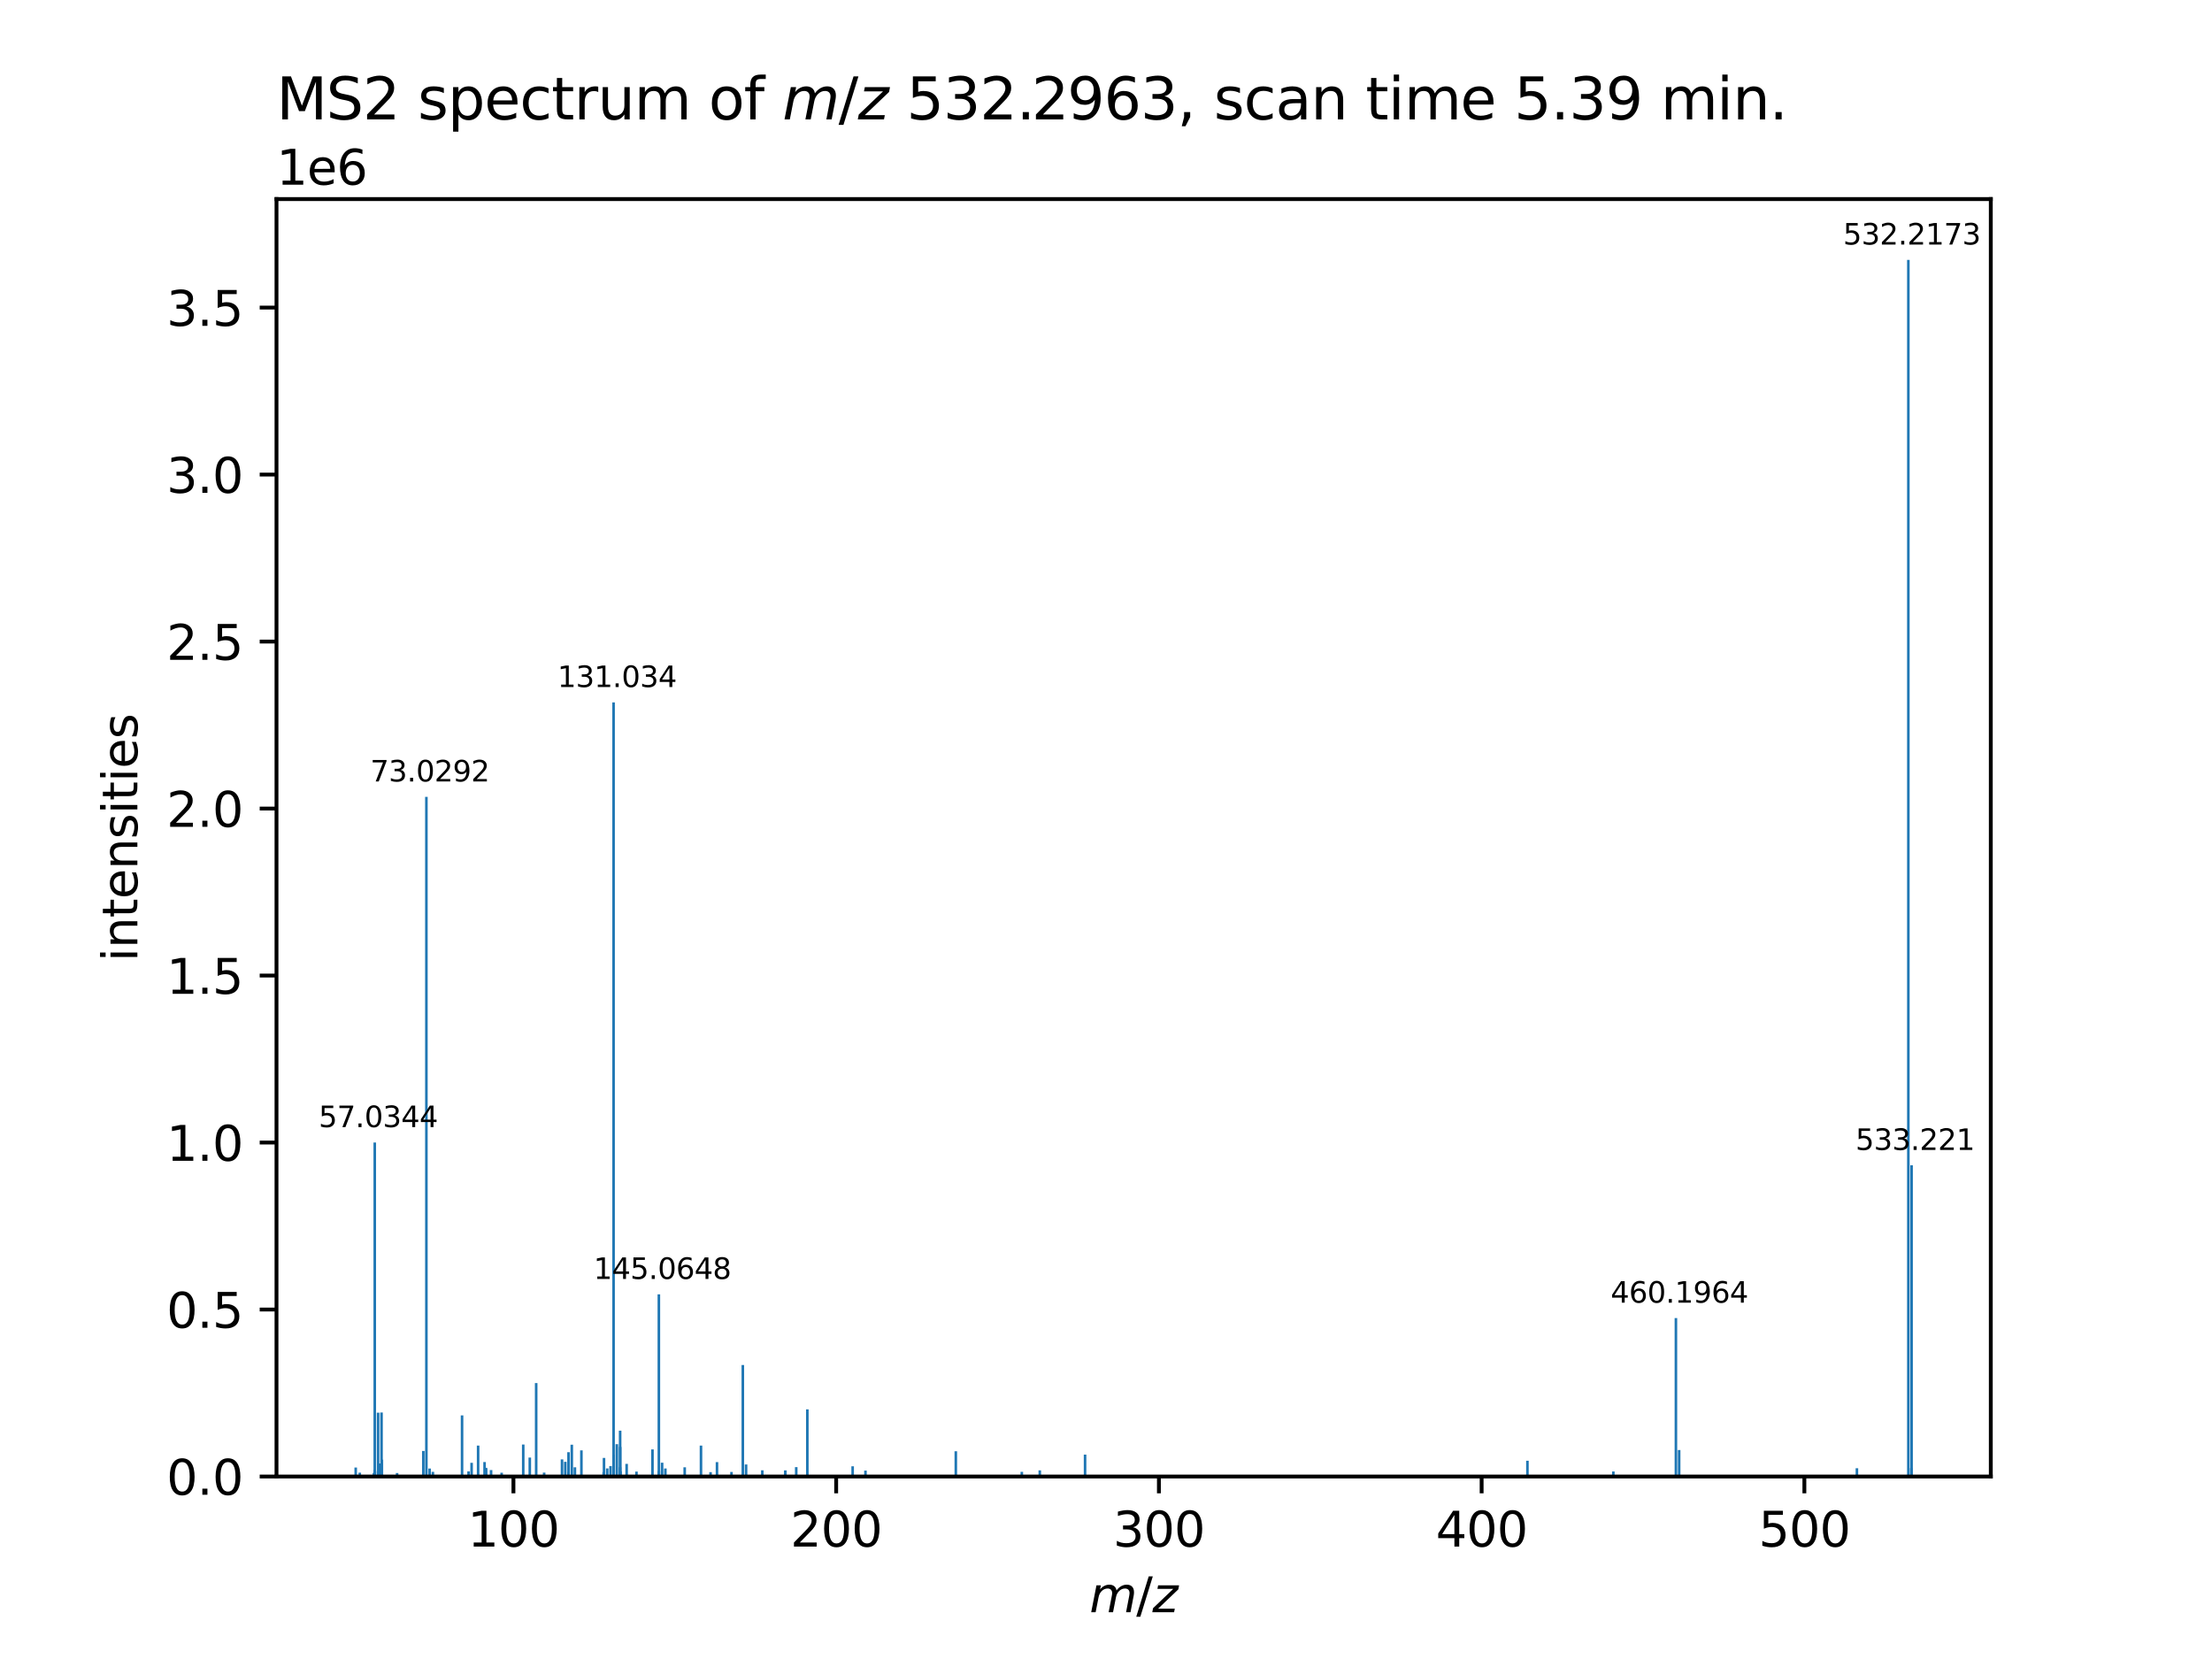 <?xml version="1.0" encoding="utf-8" standalone="no"?>
<!DOCTYPE svg PUBLIC "-//W3C//DTD SVG 1.1//EN"
  "http://www.w3.org/Graphics/SVG/1.1/DTD/svg11.dtd">
<svg xmlns:xlink="http://www.w3.org/1999/xlink" width="460.8pt" height="345.6pt" viewBox="0 0 460.8 345.6" xmlns="http://www.w3.org/2000/svg" version="1.1">
 <defs>
  <style type="text/css">*{stroke-linejoin: round; stroke-linecap: butt}</style>
 </defs>
 <g id="figure_1">
  <g id="patch_1">
   <path d="M 0 345.6 
L 460.8 345.6 
L 460.8 0 
L 0 0 
z
" style="fill: #ffffff"/>
  </g>
  <g id="axes_1">
   <g id="patch_2">
    <path d="M 57.6 307.584 
L 414.72 307.584 
L 414.72 41.472 
L 57.6 41.472 
z
" style="fill: #ffffff"/>
   </g>
   <g id="patch_3">
    <path d="M 73.833 307.584 
L 74.371 307.584 
L 74.371 305.714 
L 73.833 305.714 
z
" clip-path="url(#pbba1d0c2fb)" style="fill: #1f77b4"/>
   </g>
   <g id="patch_4">
    <path d="M 74.678 307.584 
L 75.216 307.584 
L 75.216 306.778 
L 74.678 306.778 
z
" clip-path="url(#pbba1d0c2fb)" style="fill: #1f77b4"/>
   </g>
   <g id="patch_5">
    <path d="M 77.63 307.584 
L 78.168 307.584 
L 78.168 306.833 
L 77.63 306.833 
z
" clip-path="url(#pbba1d0c2fb)" style="fill: #1f77b4"/>
   </g>
   <g id="patch_6">
    <path d="M 77.799 307.584 
L 78.336 307.584 
L 78.336 306.239 
L 77.799 306.239 
z
" clip-path="url(#pbba1d0c2fb)" style="fill: #1f77b4"/>
   </g>
   <g id="patch_7">
    <path d="M 77.801 307.584 
L 78.338 307.584 
L 78.338 238.001 
L 77.801 238.001 
z
" clip-path="url(#pbba1d0c2fb)" style="fill: #1f77b4"/>
   </g>
   <g id="patch_8">
    <path d="M 77.803 307.584 
L 78.34 307.584 
L 78.34 306.187 
L 77.803 306.187 
z
" clip-path="url(#pbba1d0c2fb)" style="fill: #1f77b4"/>
   </g>
   <g id="patch_9">
    <path d="M 78.475 307.584 
L 79.013 307.584 
L 79.013 306.452 
L 78.475 306.452 
z
" clip-path="url(#pbba1d0c2fb)" style="fill: #1f77b4"/>
   </g>
   <g id="patch_10">
    <path d="M 78.494 307.584 
L 79.032 307.584 
L 79.032 294.281 
L 78.494 294.281 
z
" clip-path="url(#pbba1d0c2fb)" style="fill: #1f77b4"/>
   </g>
   <g id="patch_11">
    <path d="M 78.809 307.584 
L 79.347 307.584 
L 79.347 304.871 
L 78.809 304.871 
z
" clip-path="url(#pbba1d0c2fb)" style="fill: #1f77b4"/>
   </g>
   <g id="patch_12">
    <path d="M 79.213 307.584 
L 79.751 307.584 
L 79.751 294.245 
L 79.213 294.245 
z
" clip-path="url(#pbba1d0c2fb)" style="fill: #1f77b4"/>
   </g>
   <g id="patch_13">
    <path d="M 79.288 307.584 
L 79.826 307.584 
L 79.826 304.068 
L 79.288 304.068 
z
" clip-path="url(#pbba1d0c2fb)" style="fill: #1f77b4"/>
   </g>
   <g id="patch_14">
    <path d="M 82.452 307.584 
L 82.99 307.584 
L 82.99 306.86 
L 82.452 306.86 
z
" clip-path="url(#pbba1d0c2fb)" style="fill: #1f77b4"/>
   </g>
   <g id="patch_15">
    <path d="M 87.917 307.584 
L 88.455 307.584 
L 88.455 302.265 
L 87.917 302.265 
z
" clip-path="url(#pbba1d0c2fb)" style="fill: #1f77b4"/>
   </g>
   <g id="patch_16">
    <path d="M 88.554 307.584 
L 89.092 307.584 
L 89.092 166.001 
L 88.554 166.001 
z
" clip-path="url(#pbba1d0c2fb)" style="fill: #1f77b4"/>
   </g>
   <g id="patch_17">
    <path d="M 89.229 307.584 
L 89.767 307.584 
L 89.767 305.926 
L 89.229 305.926 
z
" clip-path="url(#pbba1d0c2fb)" style="fill: #1f77b4"/>
   </g>
   <g id="patch_18">
    <path d="M 89.909 307.584 
L 90.447 307.584 
L 90.447 306.607 
L 89.909 306.607 
z
" clip-path="url(#pbba1d0c2fb)" style="fill: #1f77b4"/>
   </g>
   <g id="patch_19">
    <path d="M 95.985 307.584 
L 96.523 307.584 
L 96.523 294.853 
L 95.985 294.853 
z
" clip-path="url(#pbba1d0c2fb)" style="fill: #1f77b4"/>
   </g>
   <g id="patch_20">
    <path d="M 97.34 307.584 
L 97.878 307.584 
L 97.878 306.511 
L 97.34 306.511 
z
" clip-path="url(#pbba1d0c2fb)" style="fill: #1f77b4"/>
   </g>
   <g id="patch_21">
    <path d="M 97.977 307.584 
L 98.515 307.584 
L 98.515 304.73 
L 97.977 304.73 
z
" clip-path="url(#pbba1d0c2fb)" style="fill: #1f77b4"/>
   </g>
   <g id="patch_22">
    <path d="M 99.332 307.584 
L 99.87 307.584 
L 99.87 301.143 
L 99.332 301.143 
z
" clip-path="url(#pbba1d0c2fb)" style="fill: #1f77b4"/>
   </g>
   <g id="patch_23">
    <path d="M 100.673 307.584 
L 101.211 307.584 
L 101.211 304.57 
L 100.673 304.57 
z
" clip-path="url(#pbba1d0c2fb)" style="fill: #1f77b4"/>
   </g>
   <g id="patch_24">
    <path d="M 100.969 307.584 
L 101.507 307.584 
L 101.507 305.775 
L 100.969 305.775 
z
" clip-path="url(#pbba1d0c2fb)" style="fill: #1f77b4"/>
   </g>
   <g id="patch_25">
    <path d="M 100.973 307.584 
L 101.511 307.584 
L 101.511 305.953 
L 100.973 305.953 
z
" clip-path="url(#pbba1d0c2fb)" style="fill: #1f77b4"/>
   </g>
   <g id="patch_26">
    <path d="M 102.029 307.584 
L 102.567 307.584 
L 102.567 306.243 
L 102.029 306.243 
z
" clip-path="url(#pbba1d0c2fb)" style="fill: #1f77b4"/>
   </g>
   <g id="patch_27">
    <path d="M 104.232 307.584 
L 104.77 307.584 
L 104.77 306.793 
L 104.232 306.793 
z
" clip-path="url(#pbba1d0c2fb)" style="fill: #1f77b4"/>
   </g>
   <g id="patch_28">
    <path d="M 108.731 307.584 
L 109.268 307.584 
L 109.268 300.925 
L 108.731 300.925 
z
" clip-path="url(#pbba1d0c2fb)" style="fill: #1f77b4"/>
   </g>
   <g id="patch_29">
    <path d="M 110.096 307.584 
L 110.634 307.584 
L 110.634 303.636 
L 110.096 303.636 
z
" clip-path="url(#pbba1d0c2fb)" style="fill: #1f77b4"/>
   </g>
   <g id="patch_30">
    <path d="M 111.427 307.584 
L 111.964 307.584 
L 111.964 288.112 
L 111.427 288.112 
z
" clip-path="url(#pbba1d0c2fb)" style="fill: #1f77b4"/>
   </g>
   <g id="patch_31">
    <path d="M 113.085 307.584 
L 113.623 307.584 
L 113.623 306.769 
L 113.085 306.769 
z
" clip-path="url(#pbba1d0c2fb)" style="fill: #1f77b4"/>
   </g>
   <g id="patch_32">
    <path d="M 116.809 307.584 
L 117.346 307.584 
L 117.346 304.022 
L 116.809 304.022 
z
" clip-path="url(#pbba1d0c2fb)" style="fill: #1f77b4"/>
   </g>
   <g id="patch_33">
    <path d="M 117.492 307.584 
L 118.03 307.584 
L 118.03 304.525 
L 117.492 304.525 
z
" clip-path="url(#pbba1d0c2fb)" style="fill: #1f77b4"/>
   </g>
   <g id="patch_34">
    <path d="M 118.154 307.584 
L 118.692 307.584 
L 118.692 306.663 
L 118.154 306.663 
z
" clip-path="url(#pbba1d0c2fb)" style="fill: #1f77b4"/>
   </g>
   <g id="patch_35">
    <path d="M 118.164 307.584 
L 118.702 307.584 
L 118.702 302.52 
L 118.164 302.52 
z
" clip-path="url(#pbba1d0c2fb)" style="fill: #1f77b4"/>
   </g>
   <g id="patch_36">
    <path d="M 118.847 307.584 
L 119.385 307.584 
L 119.385 300.962 
L 118.847 300.962 
z
" clip-path="url(#pbba1d0c2fb)" style="fill: #1f77b4"/>
   </g>
   <g id="patch_37">
    <path d="M 119.494 307.584 
L 120.032 307.584 
L 120.032 305.659 
L 119.494 305.659 
z
" clip-path="url(#pbba1d0c2fb)" style="fill: #1f77b4"/>
   </g>
   <g id="patch_38">
    <path d="M 120.849 307.584 
L 121.387 307.584 
L 121.387 302.143 
L 120.849 302.143 
z
" clip-path="url(#pbba1d0c2fb)" style="fill: #1f77b4"/>
   </g>
   <g id="patch_39">
    <path d="M 125.489 307.584 
L 126.026 307.584 
L 126.026 306.675 
L 125.489 306.675 
z
" clip-path="url(#pbba1d0c2fb)" style="fill: #1f77b4"/>
   </g>
   <g id="patch_40">
    <path d="M 125.554 307.584 
L 126.092 307.584 
L 126.092 303.705 
L 125.554 303.705 
z
" clip-path="url(#pbba1d0c2fb)" style="fill: #1f77b4"/>
   </g>
   <g id="patch_41">
    <path d="M 126.231 307.584 
L 126.769 307.584 
L 126.769 305.9 
L 126.231 305.9 
z
" clip-path="url(#pbba1d0c2fb)" style="fill: #1f77b4"/>
   </g>
   <g id="patch_42">
    <path d="M 126.915 307.584 
L 127.453 307.584 
L 127.453 305.407 
L 126.915 305.407 
z
" clip-path="url(#pbba1d0c2fb)" style="fill: #1f77b4"/>
   </g>
   <g id="patch_43">
    <path d="M 127.552 307.584 
L 128.09 307.584 
L 128.09 146.326 
L 127.552 146.326 
z
" clip-path="url(#pbba1d0c2fb)" style="fill: #1f77b4"/>
   </g>
   <g id="patch_44">
    <path d="M 127.563 307.584 
L 128.1 307.584 
L 128.1 303.047 
L 127.563 303.047 
z
" clip-path="url(#pbba1d0c2fb)" style="fill: #1f77b4"/>
   </g>
   <g id="patch_45">
    <path d="M 128.226 307.584 
L 128.764 307.584 
L 128.764 300.847 
L 128.226 300.847 
z
" clip-path="url(#pbba1d0c2fb)" style="fill: #1f77b4"/>
   </g>
   <g id="patch_46">
    <path d="M 128.909 307.584 
L 129.447 307.584 
L 129.447 305.654 
L 128.909 305.654 
z
" clip-path="url(#pbba1d0c2fb)" style="fill: #1f77b4"/>
   </g>
   <g id="patch_47">
    <path d="M 128.917 307.584 
L 129.455 307.584 
L 129.455 298.035 
L 128.917 298.035 
z
" clip-path="url(#pbba1d0c2fb)" style="fill: #1f77b4"/>
   </g>
   <g id="patch_48">
    <path d="M 128.932 307.584 
L 129.469 307.584 
L 129.469 301.422 
L 128.932 301.422 
z
" clip-path="url(#pbba1d0c2fb)" style="fill: #1f77b4"/>
   </g>
   <g id="patch_49">
    <path d="M 128.993 307.584 
L 129.531 307.584 
L 129.531 306.498 
L 128.993 306.498 
z
" clip-path="url(#pbba1d0c2fb)" style="fill: #1f77b4"/>
   </g>
   <g id="patch_50">
    <path d="M 130.272 307.584 
L 130.81 307.584 
L 130.81 304.949 
L 130.272 304.949 
z
" clip-path="url(#pbba1d0c2fb)" style="fill: #1f77b4"/>
   </g>
   <g id="patch_51">
    <path d="M 132.32 307.584 
L 132.858 307.584 
L 132.858 306.562 
L 132.32 306.562 
z
" clip-path="url(#pbba1d0c2fb)" style="fill: #1f77b4"/>
   </g>
   <g id="patch_52">
    <path d="M 135.654 307.584 
L 136.192 307.584 
L 136.192 301.936 
L 135.654 301.936 
z
" clip-path="url(#pbba1d0c2fb)" style="fill: #1f77b4"/>
   </g>
   <g id="patch_53">
    <path d="M 136.985 307.584 
L 137.523 307.584 
L 137.523 269.631 
L 136.985 269.631 
z
" clip-path="url(#pbba1d0c2fb)" style="fill: #1f77b4"/>
   </g>
   <g id="patch_54">
    <path d="M 136.993 307.584 
L 137.531 307.584 
L 137.531 306.415 
L 136.993 306.415 
z
" clip-path="url(#pbba1d0c2fb)" style="fill: #1f77b4"/>
   </g>
   <g id="patch_55">
    <path d="M 137.66 307.584 
L 138.197 307.584 
L 138.197 304.702 
L 137.66 304.702 
z
" clip-path="url(#pbba1d0c2fb)" style="fill: #1f77b4"/>
   </g>
   <g id="patch_56">
    <path d="M 138.34 307.584 
L 138.878 307.584 
L 138.878 305.908 
L 138.34 305.908 
z
" clip-path="url(#pbba1d0c2fb)" style="fill: #1f77b4"/>
   </g>
   <g id="patch_57">
    <path d="M 142.367 307.584 
L 142.905 307.584 
L 142.905 305.669 
L 142.367 305.669 
z
" clip-path="url(#pbba1d0c2fb)" style="fill: #1f77b4"/>
   </g>
   <g id="patch_58">
    <path d="M 145.76 307.584 
L 146.298 307.584 
L 146.298 301.146 
L 145.76 301.146 
z
" clip-path="url(#pbba1d0c2fb)" style="fill: #1f77b4"/>
   </g>
   <g id="patch_59">
    <path d="M 147.754 307.584 
L 148.292 307.584 
L 148.292 306.671 
L 147.754 306.671 
z
" clip-path="url(#pbba1d0c2fb)" style="fill: #1f77b4"/>
   </g>
   <g id="patch_60">
    <path d="M 149.094 307.584 
L 149.632 307.584 
L 149.632 304.585 
L 149.094 304.585 
z
" clip-path="url(#pbba1d0c2fb)" style="fill: #1f77b4"/>
   </g>
   <g id="patch_61">
    <path d="M 152.112 307.584 
L 152.65 307.584 
L 152.65 306.635 
L 152.112 306.635 
z
" clip-path="url(#pbba1d0c2fb)" style="fill: #1f77b4"/>
   </g>
   <g id="patch_62">
    <path d="M 154.476 307.584 
L 155.014 307.584 
L 155.014 284.358 
L 154.476 284.358 
z
" clip-path="url(#pbba1d0c2fb)" style="fill: #1f77b4"/>
   </g>
   <g id="patch_63">
    <path d="M 155.151 307.584 
L 155.688 307.584 
L 155.688 305.072 
L 155.151 305.072 
z
" clip-path="url(#pbba1d0c2fb)" style="fill: #1f77b4"/>
   </g>
   <g id="patch_64">
    <path d="M 158.532 307.584 
L 159.069 307.584 
L 159.069 306.289 
L 158.532 306.289 
z
" clip-path="url(#pbba1d0c2fb)" style="fill: #1f77b4"/>
   </g>
   <g id="patch_65">
    <path d="M 163.327 307.584 
L 163.865 307.584 
L 163.865 306.319 
L 163.327 306.319 
z
" clip-path="url(#pbba1d0c2fb)" style="fill: #1f77b4"/>
   </g>
   <g id="patch_66">
    <path d="M 163.336 307.584 
L 163.874 307.584 
L 163.874 306.324 
L 163.336 306.324 
z
" clip-path="url(#pbba1d0c2fb)" style="fill: #1f77b4"/>
   </g>
   <g id="patch_67">
    <path d="M 165.6 307.584 
L 166.138 307.584 
L 166.138 305.628 
L 165.6 305.628 
z
" clip-path="url(#pbba1d0c2fb)" style="fill: #1f77b4"/>
   </g>
   <g id="patch_68">
    <path d="M 167.915 307.584 
L 168.453 307.584 
L 168.453 293.603 
L 167.915 293.603 
z
" clip-path="url(#pbba1d0c2fb)" style="fill: #1f77b4"/>
   </g>
   <g id="patch_69">
    <path d="M 177.353 307.584 
L 177.89 307.584 
L 177.89 305.459 
L 177.353 305.459 
z
" clip-path="url(#pbba1d0c2fb)" style="fill: #1f77b4"/>
   </g>
   <g id="patch_70">
    <path d="M 180.024 307.584 
L 180.562 307.584 
L 180.562 306.346 
L 180.024 306.346 
z
" clip-path="url(#pbba1d0c2fb)" style="fill: #1f77b4"/>
   </g>
   <g id="patch_71">
    <path d="M 198.845 307.584 
L 199.383 307.584 
L 199.383 302.321 
L 198.845 302.321 
z
" clip-path="url(#pbba1d0c2fb)" style="fill: #1f77b4"/>
   </g>
   <g id="patch_72">
    <path d="M 212.594 307.584 
L 213.132 307.584 
L 213.132 306.604 
L 212.594 306.604 
z
" clip-path="url(#pbba1d0c2fb)" style="fill: #1f77b4"/>
   </g>
   <g id="patch_73">
    <path d="M 216.338 307.584 
L 216.875 307.584 
L 216.875 306.302 
L 216.338 306.302 
z
" clip-path="url(#pbba1d0c2fb)" style="fill: #1f77b4"/>
   </g>
   <g id="patch_74">
    <path d="M 225.77 307.584 
L 226.308 307.584 
L 226.308 303.021 
L 225.77 303.021 
z
" clip-path="url(#pbba1d0c2fb)" style="fill: #1f77b4"/>
   </g>
   <g id="patch_75">
    <path d="M 317.924 307.584 
L 318.461 307.584 
L 318.461 304.295 
L 317.924 304.295 
z
" clip-path="url(#pbba1d0c2fb)" style="fill: #1f77b4"/>
   </g>
   <g id="patch_76">
    <path d="M 335.82 307.584 
L 336.358 307.584 
L 336.358 306.541 
L 335.82 306.541 
z
" clip-path="url(#pbba1d0c2fb)" style="fill: #1f77b4"/>
   </g>
   <g id="patch_77">
    <path d="M 348.854 307.584 
L 349.392 307.584 
L 349.392 274.578 
L 348.854 274.578 
z
" clip-path="url(#pbba1d0c2fb)" style="fill: #1f77b4"/>
   </g>
   <g id="patch_78">
    <path d="M 349.528 307.584 
L 350.065 307.584 
L 350.065 302.066 
L 349.528 302.066 
z
" clip-path="url(#pbba1d0c2fb)" style="fill: #1f77b4"/>
   </g>
   <g id="patch_79">
    <path d="M 386.559 307.584 
L 387.097 307.584 
L 387.097 305.858 
L 386.559 305.858 
z
" clip-path="url(#pbba1d0c2fb)" style="fill: #1f77b4"/>
   </g>
   <g id="patch_80">
    <path d="M 397.275 307.584 
L 397.812 307.584 
L 397.812 54.144 
L 397.275 54.144 
z
" clip-path="url(#pbba1d0c2fb)" style="fill: #1f77b4"/>
   </g>
   <g id="patch_81">
    <path d="M 397.893 307.584 
L 398.431 307.584 
L 398.431 305.818 
L 397.893 305.818 
z
" clip-path="url(#pbba1d0c2fb)" style="fill: #1f77b4"/>
   </g>
   <g id="patch_82">
    <path d="M 397.949 307.584 
L 398.487 307.584 
L 398.487 242.755 
L 397.949 242.755 
z
" clip-path="url(#pbba1d0c2fb)" style="fill: #1f77b4"/>
   </g>
   <g id="matplotlib.axis_1">
    <g id="xtick_1">
     <g id="line2d_1">
      <defs>
       <path id="mc28c3df17b" d="M 0 0 
L 0 3.5 
" style="stroke: #000000; stroke-width: 0.8"/>
      </defs>
      <g>
       <use xlink:href="#mc28c3df17b" x="106.956" y="307.584" style="stroke: #000000; stroke-width: 0.8"/>
      </g>
     </g>
     <g id="text_1">
      <!-- 100 -->
      <g transform="translate(97.412 322.182) scale(0.1 -0.1)">
       <defs>
        <path id="DejaVuSans-31" d="M 794 531 
L 1825 531 
L 1825 4091 
L 703 3866 
L 703 4441 
L 1819 4666 
L 2450 4666 
L 2450 531 
L 3481 531 
L 3481 0 
L 794 0 
L 794 531 
z
" transform="scale(0.016)"/>
        <path id="DejaVuSans-30" d="M 2034 4250 
Q 1547 4250 1301 3770 
Q 1056 3291 1056 2328 
Q 1056 1369 1301 889 
Q 1547 409 2034 409 
Q 2525 409 2770 889 
Q 3016 1369 3016 2328 
Q 3016 3291 2770 3770 
Q 2525 4250 2034 4250 
z
M 2034 4750 
Q 2819 4750 3233 4129 
Q 3647 3509 3647 2328 
Q 3647 1150 3233 529 
Q 2819 -91 2034 -91 
Q 1250 -91 836 529 
Q 422 1150 422 2328 
Q 422 3509 836 4129 
Q 1250 4750 2034 4750 
z
" transform="scale(0.016)"/>
       </defs>
       <use xlink:href="#DejaVuSans-31"/>
       <use xlink:href="#DejaVuSans-30" x="63.623"/>
       <use xlink:href="#DejaVuSans-30" x="127.246"/>
      </g>
     </g>
    </g>
    <g id="xtick_2">
     <g id="line2d_2">
      <g>
       <use xlink:href="#mc28c3df17b" x="174.188" y="307.584" style="stroke: #000000; stroke-width: 0.8"/>
      </g>
     </g>
     <g id="text_2">
      <!-- 200 -->
      <g transform="translate(164.644 322.182) scale(0.1 -0.1)">
       <defs>
        <path id="DejaVuSans-32" d="M 1228 531 
L 3431 531 
L 3431 0 
L 469 0 
L 469 531 
Q 828 903 1448 1529 
Q 2069 2156 2228 2338 
Q 2531 2678 2651 2914 
Q 2772 3150 2772 3378 
Q 2772 3750 2511 3984 
Q 2250 4219 1831 4219 
Q 1534 4219 1204 4116 
Q 875 4013 500 3803 
L 500 4441 
Q 881 4594 1212 4672 
Q 1544 4750 1819 4750 
Q 2544 4750 2975 4387 
Q 3406 4025 3406 3419 
Q 3406 3131 3298 2873 
Q 3191 2616 2906 2266 
Q 2828 2175 2409 1742 
Q 1991 1309 1228 531 
z
" transform="scale(0.016)"/>
       </defs>
       <use xlink:href="#DejaVuSans-32"/>
       <use xlink:href="#DejaVuSans-30" x="63.623"/>
       <use xlink:href="#DejaVuSans-30" x="127.246"/>
      </g>
     </g>
    </g>
    <g id="xtick_3">
     <g id="line2d_3">
      <g>
       <use xlink:href="#mc28c3df17b" x="241.42" y="307.584" style="stroke: #000000; stroke-width: 0.8"/>
      </g>
     </g>
     <g id="text_3">
      <!-- 300 -->
      <g transform="translate(231.876 322.182) scale(0.1 -0.1)">
       <defs>
        <path id="DejaVuSans-33" d="M 2597 2516 
Q 3050 2419 3304 2112 
Q 3559 1806 3559 1356 
Q 3559 666 3084 287 
Q 2609 -91 1734 -91 
Q 1441 -91 1130 -33 
Q 819 25 488 141 
L 488 750 
Q 750 597 1062 519 
Q 1375 441 1716 441 
Q 2309 441 2620 675 
Q 2931 909 2931 1356 
Q 2931 1769 2642 2001 
Q 2353 2234 1838 2234 
L 1294 2234 
L 1294 2753 
L 1863 2753 
Q 2328 2753 2575 2939 
Q 2822 3125 2822 3475 
Q 2822 3834 2567 4026 
Q 2313 4219 1838 4219 
Q 1578 4219 1281 4162 
Q 984 4106 628 3988 
L 628 4550 
Q 988 4650 1302 4700 
Q 1616 4750 1894 4750 
Q 2613 4750 3031 4423 
Q 3450 4097 3450 3541 
Q 3450 3153 3228 2886 
Q 3006 2619 2597 2516 
z
" transform="scale(0.016)"/>
       </defs>
       <use xlink:href="#DejaVuSans-33"/>
       <use xlink:href="#DejaVuSans-30" x="63.623"/>
       <use xlink:href="#DejaVuSans-30" x="127.246"/>
      </g>
     </g>
    </g>
    <g id="xtick_4">
     <g id="line2d_4">
      <g>
       <use xlink:href="#mc28c3df17b" x="308.651" y="307.584" style="stroke: #000000; stroke-width: 0.8"/>
      </g>
     </g>
     <g id="text_4">
      <!-- 400 -->
      <g transform="translate(299.108 322.182) scale(0.1 -0.1)">
       <defs>
        <path id="DejaVuSans-34" d="M 2419 4116 
L 825 1625 
L 2419 1625 
L 2419 4116 
z
M 2253 4666 
L 3047 4666 
L 3047 1625 
L 3713 1625 
L 3713 1100 
L 3047 1100 
L 3047 0 
L 2419 0 
L 2419 1100 
L 313 1100 
L 313 1709 
L 2253 4666 
z
" transform="scale(0.016)"/>
       </defs>
       <use xlink:href="#DejaVuSans-34"/>
       <use xlink:href="#DejaVuSans-30" x="63.623"/>
       <use xlink:href="#DejaVuSans-30" x="127.246"/>
      </g>
     </g>
    </g>
    <g id="xtick_5">
     <g id="line2d_5">
      <g>
       <use xlink:href="#mc28c3df17b" x="375.883" y="307.584" style="stroke: #000000; stroke-width: 0.8"/>
      </g>
     </g>
     <g id="text_5">
      <!-- 500 -->
      <g transform="translate(366.34 322.182) scale(0.1 -0.1)">
       <defs>
        <path id="DejaVuSans-35" d="M 691 4666 
L 3169 4666 
L 3169 4134 
L 1269 4134 
L 1269 2991 
Q 1406 3038 1543 3061 
Q 1681 3084 1819 3084 
Q 2600 3084 3056 2656 
Q 3513 2228 3513 1497 
Q 3513 744 3044 326 
Q 2575 -91 1722 -91 
Q 1428 -91 1123 -41 
Q 819 9 494 109 
L 494 744 
Q 775 591 1075 516 
Q 1375 441 1709 441 
Q 2250 441 2565 725 
Q 2881 1009 2881 1497 
Q 2881 1984 2565 2268 
Q 2250 2553 1709 2553 
Q 1456 2553 1204 2497 
Q 953 2441 691 2322 
L 691 4666 
z
" transform="scale(0.016)"/>
       </defs>
       <use xlink:href="#DejaVuSans-35"/>
       <use xlink:href="#DejaVuSans-30" x="63.623"/>
       <use xlink:href="#DejaVuSans-30" x="127.246"/>
      </g>
     </g>
    </g>
    <g id="text_6">
     <!-- ${m/z}$ -->
     <g transform="translate(226.96 335.861) scale(0.1 -0.1)">
      <defs>
       <path id="DejaVuSans-Oblique-6d" d="M 5747 2113 
L 5338 0 
L 4763 0 
L 5166 2094 
Q 5191 2228 5203 2325 
Q 5216 2422 5216 2491 
Q 5216 2772 5059 2928 
Q 4903 3084 4622 3084 
Q 4203 3084 3875 2770 
Q 3547 2456 3450 1953 
L 3066 0 
L 2491 0 
L 2900 2094 
Q 2925 2209 2937 2307 
Q 2950 2406 2950 2484 
Q 2950 2769 2794 2926 
Q 2638 3084 2363 3084 
Q 1938 3084 1609 2770 
Q 1281 2456 1184 1953 
L 800 0 
L 225 0 
L 909 3500 
L 1484 3500 
L 1375 2956 
Q 1609 3263 1923 3423 
Q 2238 3584 2597 3584 
Q 2978 3584 3223 3384 
Q 3469 3184 3519 2828 
Q 3781 3197 4126 3390 
Q 4472 3584 4856 3584 
Q 5306 3584 5551 3325 
Q 5797 3066 5797 2591 
Q 5797 2488 5784 2364 
Q 5772 2241 5747 2113 
z
" transform="scale(0.016)"/>
       <path id="DejaVuSans-2f" d="M 1625 4666 
L 2156 4666 
L 531 -594 
L 0 -594 
L 1625 4666 
z
" transform="scale(0.016)"/>
       <path id="DejaVuSans-Oblique-7a" d="M 744 3500 
L 3475 3500 
L 3372 2975 
L 738 459 
L 2913 459 
L 2822 0 
L -19 0 
L 84 525 
L 2719 3041 
L 653 3041 
L 744 3500 
z
" transform="scale(0.016)"/>
      </defs>
      <use xlink:href="#DejaVuSans-Oblique-6d" transform="translate(0 0.094)"/>
      <use xlink:href="#DejaVuSans-2f" transform="translate(97.412 0.094)"/>
      <use xlink:href="#DejaVuSans-Oblique-7a" transform="translate(131.104 0.094)"/>
     </g>
    </g>
   </g>
   <g id="matplotlib.axis_2">
    <g id="ytick_1">
     <g id="line2d_6">
      <defs>
       <path id="m0910998d38" d="M 0 0 
L -3.5 0 
" style="stroke: #000000; stroke-width: 0.8"/>
      </defs>
      <g>
       <use xlink:href="#m0910998d38" x="57.6" y="307.584" style="stroke: #000000; stroke-width: 0.8"/>
      </g>
     </g>
     <g id="text_7">
      <!-- 0.0 -->
      <g transform="translate(34.697 311.383) scale(0.1 -0.1)">
       <defs>
        <path id="DejaVuSans-2e" d="M 684 794 
L 1344 794 
L 1344 0 
L 684 0 
L 684 794 
z
" transform="scale(0.016)"/>
       </defs>
       <use xlink:href="#DejaVuSans-30"/>
       <use xlink:href="#DejaVuSans-2e" x="63.623"/>
       <use xlink:href="#DejaVuSans-30" x="95.41"/>
      </g>
     </g>
    </g>
    <g id="ytick_2">
     <g id="line2d_7">
      <g>
       <use xlink:href="#m0910998d38" x="57.6" y="272.798" style="stroke: #000000; stroke-width: 0.8"/>
      </g>
     </g>
     <g id="text_8">
      <!-- 0.5 -->
      <g transform="translate(34.697 276.597) scale(0.1 -0.1)">
       <use xlink:href="#DejaVuSans-30"/>
       <use xlink:href="#DejaVuSans-2e" x="63.623"/>
       <use xlink:href="#DejaVuSans-35" x="95.41"/>
      </g>
     </g>
    </g>
    <g id="ytick_3">
     <g id="line2d_8">
      <g>
       <use xlink:href="#m0910998d38" x="57.6" y="238.011" style="stroke: #000000; stroke-width: 0.8"/>
      </g>
     </g>
     <g id="text_9">
      <!-- 1.0 -->
      <g transform="translate(34.697 241.811) scale(0.1 -0.1)">
       <use xlink:href="#DejaVuSans-31"/>
       <use xlink:href="#DejaVuSans-2e" x="63.623"/>
       <use xlink:href="#DejaVuSans-30" x="95.41"/>
      </g>
     </g>
    </g>
    <g id="ytick_4">
     <g id="line2d_9">
      <g>
       <use xlink:href="#m0910998d38" x="57.6" y="203.225" style="stroke: #000000; stroke-width: 0.8"/>
      </g>
     </g>
     <g id="text_10">
      <!-- 1.5 -->
      <g transform="translate(34.697 207.024) scale(0.1 -0.1)">
       <use xlink:href="#DejaVuSans-31"/>
       <use xlink:href="#DejaVuSans-2e" x="63.623"/>
       <use xlink:href="#DejaVuSans-35" x="95.41"/>
      </g>
     </g>
    </g>
    <g id="ytick_5">
     <g id="line2d_10">
      <g>
       <use xlink:href="#m0910998d38" x="57.6" y="168.439" style="stroke: #000000; stroke-width: 0.8"/>
      </g>
     </g>
     <g id="text_11">
      <!-- 2.0 -->
      <g transform="translate(34.697 172.238) scale(0.1 -0.1)">
       <use xlink:href="#DejaVuSans-32"/>
       <use xlink:href="#DejaVuSans-2e" x="63.623"/>
       <use xlink:href="#DejaVuSans-30" x="95.41"/>
      </g>
     </g>
    </g>
    <g id="ytick_6">
     <g id="line2d_11">
      <g>
       <use xlink:href="#m0910998d38" x="57.6" y="133.653" style="stroke: #000000; stroke-width: 0.8"/>
      </g>
     </g>
     <g id="text_12">
      <!-- 2.5 -->
      <g transform="translate(34.697 137.452) scale(0.1 -0.1)">
       <use xlink:href="#DejaVuSans-32"/>
       <use xlink:href="#DejaVuSans-2e" x="63.623"/>
       <use xlink:href="#DejaVuSans-35" x="95.41"/>
      </g>
     </g>
    </g>
    <g id="ytick_7">
     <g id="line2d_12">
      <g>
       <use xlink:href="#m0910998d38" x="57.6" y="98.866" style="stroke: #000000; stroke-width: 0.8"/>
      </g>
     </g>
     <g id="text_13">
      <!-- 3.0 -->
      <g transform="translate(34.697 102.666) scale(0.1 -0.1)">
       <use xlink:href="#DejaVuSans-33"/>
       <use xlink:href="#DejaVuSans-2e" x="63.623"/>
       <use xlink:href="#DejaVuSans-30" x="95.41"/>
      </g>
     </g>
    </g>
    <g id="ytick_8">
     <g id="line2d_13">
      <g>
       <use xlink:href="#m0910998d38" x="57.6" y="64.08" style="stroke: #000000; stroke-width: 0.8"/>
      </g>
     </g>
     <g id="text_14">
      <!-- 3.5 -->
      <g transform="translate(34.697 67.879) scale(0.1 -0.1)">
       <use xlink:href="#DejaVuSans-33"/>
       <use xlink:href="#DejaVuSans-2e" x="63.623"/>
       <use xlink:href="#DejaVuSans-35" x="95.41"/>
      </g>
     </g>
    </g>
    <g id="text_15">
     <!-- intensities -->
     <g transform="translate(28.617 200.315) rotate(-90) scale(0.1 -0.1)">
      <defs>
       <path id="DejaVuSans-69" d="M 603 3500 
L 1178 3500 
L 1178 0 
L 603 0 
L 603 3500 
z
M 603 4863 
L 1178 4863 
L 1178 4134 
L 603 4134 
L 603 4863 
z
" transform="scale(0.016)"/>
       <path id="DejaVuSans-6e" d="M 3513 2113 
L 3513 0 
L 2938 0 
L 2938 2094 
Q 2938 2591 2744 2837 
Q 2550 3084 2163 3084 
Q 1697 3084 1428 2787 
Q 1159 2491 1159 1978 
L 1159 0 
L 581 0 
L 581 3500 
L 1159 3500 
L 1159 2956 
Q 1366 3272 1645 3428 
Q 1925 3584 2291 3584 
Q 2894 3584 3203 3211 
Q 3513 2838 3513 2113 
z
" transform="scale(0.016)"/>
       <path id="DejaVuSans-74" d="M 1172 4494 
L 1172 3500 
L 2356 3500 
L 2356 3053 
L 1172 3053 
L 1172 1153 
Q 1172 725 1289 603 
Q 1406 481 1766 481 
L 2356 481 
L 2356 0 
L 1766 0 
Q 1100 0 847 248 
Q 594 497 594 1153 
L 594 3053 
L 172 3053 
L 172 3500 
L 594 3500 
L 594 4494 
L 1172 4494 
z
" transform="scale(0.016)"/>
       <path id="DejaVuSans-65" d="M 3597 1894 
L 3597 1613 
L 953 1613 
Q 991 1019 1311 708 
Q 1631 397 2203 397 
Q 2534 397 2845 478 
Q 3156 559 3463 722 
L 3463 178 
Q 3153 47 2828 -22 
Q 2503 -91 2169 -91 
Q 1331 -91 842 396 
Q 353 884 353 1716 
Q 353 2575 817 3079 
Q 1281 3584 2069 3584 
Q 2775 3584 3186 3129 
Q 3597 2675 3597 1894 
z
M 3022 2063 
Q 3016 2534 2758 2815 
Q 2500 3097 2075 3097 
Q 1594 3097 1305 2825 
Q 1016 2553 972 2059 
L 3022 2063 
z
" transform="scale(0.016)"/>
       <path id="DejaVuSans-73" d="M 2834 3397 
L 2834 2853 
Q 2591 2978 2328 3040 
Q 2066 3103 1784 3103 
Q 1356 3103 1142 2972 
Q 928 2841 928 2578 
Q 928 2378 1081 2264 
Q 1234 2150 1697 2047 
L 1894 2003 
Q 2506 1872 2764 1633 
Q 3022 1394 3022 966 
Q 3022 478 2636 193 
Q 2250 -91 1575 -91 
Q 1294 -91 989 -36 
Q 684 19 347 128 
L 347 722 
Q 666 556 975 473 
Q 1284 391 1588 391 
Q 1994 391 2212 530 
Q 2431 669 2431 922 
Q 2431 1156 2273 1281 
Q 2116 1406 1581 1522 
L 1381 1569 
Q 847 1681 609 1914 
Q 372 2147 372 2553 
Q 372 3047 722 3315 
Q 1072 3584 1716 3584 
Q 2034 3584 2315 3537 
Q 2597 3491 2834 3397 
z
" transform="scale(0.016)"/>
      </defs>
      <use xlink:href="#DejaVuSans-69"/>
      <use xlink:href="#DejaVuSans-6e" x="27.783"/>
      <use xlink:href="#DejaVuSans-74" x="91.162"/>
      <use xlink:href="#DejaVuSans-65" x="130.371"/>
      <use xlink:href="#DejaVuSans-6e" x="191.895"/>
      <use xlink:href="#DejaVuSans-73" x="255.273"/>
      <use xlink:href="#DejaVuSans-69" x="307.373"/>
      <use xlink:href="#DejaVuSans-74" x="335.156"/>
      <use xlink:href="#DejaVuSans-69" x="374.365"/>
      <use xlink:href="#DejaVuSans-65" x="402.148"/>
      <use xlink:href="#DejaVuSans-73" x="463.672"/>
     </g>
    </g>
    <g id="text_16">
     <!-- 1e6 -->
     <g transform="translate(57.6 38.472) scale(0.1 -0.1)">
      <defs>
       <path id="DejaVuSans-36" d="M 2113 2584 
Q 1688 2584 1439 2293 
Q 1191 2003 1191 1497 
Q 1191 994 1439 701 
Q 1688 409 2113 409 
Q 2538 409 2786 701 
Q 3034 994 3034 1497 
Q 3034 2003 2786 2293 
Q 2538 2584 2113 2584 
z
M 3366 4563 
L 3366 3988 
Q 3128 4100 2886 4159 
Q 2644 4219 2406 4219 
Q 1781 4219 1451 3797 
Q 1122 3375 1075 2522 
Q 1259 2794 1537 2939 
Q 1816 3084 2150 3084 
Q 2853 3084 3261 2657 
Q 3669 2231 3669 1497 
Q 3669 778 3244 343 
Q 2819 -91 2113 -91 
Q 1303 -91 875 529 
Q 447 1150 447 2328 
Q 447 3434 972 4092 
Q 1497 4750 2381 4750 
Q 2619 4750 2861 4703 
Q 3103 4656 3366 4563 
z
" transform="scale(0.016)"/>
      </defs>
      <use xlink:href="#DejaVuSans-31"/>
      <use xlink:href="#DejaVuSans-65" x="63.623"/>
      <use xlink:href="#DejaVuSans-36" x="125.146"/>
     </g>
    </g>
   </g>
   <g id="patch_83">
    <path d="M 57.6 307.584 
L 57.6 41.472 
" style="fill: none; stroke: #000000; stroke-width: 0.8; stroke-linejoin: miter; stroke-linecap: square"/>
   </g>
   <g id="patch_84">
    <path d="M 414.72 307.584 
L 414.72 41.472 
" style="fill: none; stroke: #000000; stroke-width: 0.8; stroke-linejoin: miter; stroke-linecap: square"/>
   </g>
   <g id="patch_85">
    <path d="M 57.6 307.584 
L 414.72 307.584 
" style="fill: none; stroke: #000000; stroke-width: 0.8; stroke-linejoin: miter; stroke-linecap: square"/>
   </g>
   <g id="patch_86">
    <path d="M 57.6 41.472 
L 414.72 41.472 
" style="fill: none; stroke: #000000; stroke-width: 0.8; stroke-linejoin: miter; stroke-linecap: square"/>
   </g>
   <g id="text_17">
    <!-- 57.0344 -->
    <g transform="translate(66.384 234.796) scale(0.06 -0.06)">
     <defs>
      <path id="DejaVuSans-37" d="M 525 4666 
L 3525 4666 
L 3525 4397 
L 1831 0 
L 1172 0 
L 2766 4134 
L 525 4134 
L 525 4666 
z
" transform="scale(0.016)"/>
     </defs>
     <use xlink:href="#DejaVuSans-35"/>
     <use xlink:href="#DejaVuSans-37" x="63.623"/>
     <use xlink:href="#DejaVuSans-2e" x="127.246"/>
     <use xlink:href="#DejaVuSans-30" x="159.033"/>
     <use xlink:href="#DejaVuSans-33" x="222.656"/>
     <use xlink:href="#DejaVuSans-34" x="286.279"/>
     <use xlink:href="#DejaVuSans-34" x="349.902"/>
    </g>
   </g>
   <g id="text_18">
    <!-- 73.0292 -->
    <g transform="translate(77.137 162.797) scale(0.06 -0.06)">
     <defs>
      <path id="DejaVuSans-39" d="M 703 97 
L 703 672 
Q 941 559 1184 500 
Q 1428 441 1663 441 
Q 2288 441 2617 861 
Q 2947 1281 2994 2138 
Q 2813 1869 2534 1725 
Q 2256 1581 1919 1581 
Q 1219 1581 811 2004 
Q 403 2428 403 3163 
Q 403 3881 828 4315 
Q 1253 4750 1959 4750 
Q 2769 4750 3195 4129 
Q 3622 3509 3622 2328 
Q 3622 1225 3098 567 
Q 2575 -91 1691 -91 
Q 1453 -91 1209 -44 
Q 966 3 703 97 
z
M 1959 2075 
Q 2384 2075 2632 2365 
Q 2881 2656 2881 3163 
Q 2881 3666 2632 3958 
Q 2384 4250 1959 4250 
Q 1534 4250 1286 3958 
Q 1038 3666 1038 3163 
Q 1038 2656 1286 2365 
Q 1534 2075 1959 2075 
z
" transform="scale(0.016)"/>
     </defs>
     <use xlink:href="#DejaVuSans-37"/>
     <use xlink:href="#DejaVuSans-33" x="63.623"/>
     <use xlink:href="#DejaVuSans-2e" x="127.246"/>
     <use xlink:href="#DejaVuSans-30" x="159.033"/>
     <use xlink:href="#DejaVuSans-32" x="222.656"/>
     <use xlink:href="#DejaVuSans-39" x="286.279"/>
     <use xlink:href="#DejaVuSans-32" x="349.902"/>
    </g>
   </g>
   <g id="text_19">
    <!-- 131.034 -->
    <g transform="translate(116.135 143.122) scale(0.06 -0.06)">
     <use xlink:href="#DejaVuSans-31"/>
     <use xlink:href="#DejaVuSans-33" x="63.623"/>
     <use xlink:href="#DejaVuSans-31" x="127.246"/>
     <use xlink:href="#DejaVuSans-2e" x="190.869"/>
     <use xlink:href="#DejaVuSans-30" x="222.656"/>
     <use xlink:href="#DejaVuSans-33" x="286.279"/>
     <use xlink:href="#DejaVuSans-34" x="349.902"/>
    </g>
   </g>
   <g id="text_20">
    <!-- 145.0648 -->
    <g transform="translate(123.659 266.426) scale(0.06 -0.06)">
     <defs>
      <path id="DejaVuSans-38" d="M 2034 2216 
Q 1584 2216 1326 1975 
Q 1069 1734 1069 1313 
Q 1069 891 1326 650 
Q 1584 409 2034 409 
Q 2484 409 2743 651 
Q 3003 894 3003 1313 
Q 3003 1734 2745 1975 
Q 2488 2216 2034 2216 
z
M 1403 2484 
Q 997 2584 770 2862 
Q 544 3141 544 3541 
Q 544 4100 942 4425 
Q 1341 4750 2034 4750 
Q 2731 4750 3128 4425 
Q 3525 4100 3525 3541 
Q 3525 3141 3298 2862 
Q 3072 2584 2669 2484 
Q 3125 2378 3379 2068 
Q 3634 1759 3634 1313 
Q 3634 634 3220 271 
Q 2806 -91 2034 -91 
Q 1263 -91 848 271 
Q 434 634 434 1313 
Q 434 1759 690 2068 
Q 947 2378 1403 2484 
z
M 1172 3481 
Q 1172 3119 1398 2916 
Q 1625 2713 2034 2713 
Q 2441 2713 2670 2916 
Q 2900 3119 2900 3481 
Q 2900 3844 2670 4047 
Q 2441 4250 2034 4250 
Q 1625 4250 1398 4047 
Q 1172 3844 1172 3481 
z
" transform="scale(0.016)"/>
     </defs>
     <use xlink:href="#DejaVuSans-31"/>
     <use xlink:href="#DejaVuSans-34" x="63.623"/>
     <use xlink:href="#DejaVuSans-35" x="127.246"/>
     <use xlink:href="#DejaVuSans-2e" x="190.869"/>
     <use xlink:href="#DejaVuSans-30" x="222.656"/>
     <use xlink:href="#DejaVuSans-36" x="286.279"/>
     <use xlink:href="#DejaVuSans-34" x="349.902"/>
     <use xlink:href="#DejaVuSans-38" x="413.525"/>
    </g>
   </g>
   <g id="text_21">
    <!-- 460.1964 -->
    <g transform="translate(335.528 271.374) scale(0.06 -0.06)">
     <use xlink:href="#DejaVuSans-34"/>
     <use xlink:href="#DejaVuSans-36" x="63.623"/>
     <use xlink:href="#DejaVuSans-30" x="127.246"/>
     <use xlink:href="#DejaVuSans-2e" x="190.869"/>
     <use xlink:href="#DejaVuSans-31" x="222.656"/>
     <use xlink:href="#DejaVuSans-39" x="286.279"/>
     <use xlink:href="#DejaVuSans-36" x="349.902"/>
     <use xlink:href="#DejaVuSans-34" x="413.525"/>
    </g>
   </g>
   <g id="text_22">
    <!-- 532.2173 -->
    <g transform="translate(383.949 50.94) scale(0.06 -0.06)">
     <use xlink:href="#DejaVuSans-35"/>
     <use xlink:href="#DejaVuSans-33" x="63.623"/>
     <use xlink:href="#DejaVuSans-32" x="127.246"/>
     <use xlink:href="#DejaVuSans-2e" x="190.869"/>
     <use xlink:href="#DejaVuSans-32" x="222.656"/>
     <use xlink:href="#DejaVuSans-31" x="286.279"/>
     <use xlink:href="#DejaVuSans-37" x="349.902"/>
     <use xlink:href="#DejaVuSans-33" x="413.525"/>
    </g>
   </g>
   <g id="text_23">
    <!-- 533.221 -->
    <g transform="translate(386.532 239.551) scale(0.06 -0.06)">
     <use xlink:href="#DejaVuSans-35"/>
     <use xlink:href="#DejaVuSans-33" x="63.623"/>
     <use xlink:href="#DejaVuSans-33" x="127.246"/>
     <use xlink:href="#DejaVuSans-2e" x="190.869"/>
     <use xlink:href="#DejaVuSans-32" x="222.656"/>
     <use xlink:href="#DejaVuSans-32" x="286.279"/>
     <use xlink:href="#DejaVuSans-31" x="349.902"/>
    </g>
   </g>
   <g id="text_24">
    <!-- MS2 spectrum of ${m/z}$ 532.2963, scan time 5.39 min. -->
    <g transform="translate(57.6 24.874) scale(0.12 -0.12)">
     <defs>
      <path id="DejaVuSans-4d" d="M 628 4666 
L 1569 4666 
L 2759 1491 
L 3956 4666 
L 4897 4666 
L 4897 0 
L 4281 0 
L 4281 4097 
L 3078 897 
L 2444 897 
L 1241 4097 
L 1241 0 
L 628 0 
L 628 4666 
z
" transform="scale(0.016)"/>
      <path id="DejaVuSans-53" d="M 3425 4513 
L 3425 3897 
Q 3066 4069 2747 4153 
Q 2428 4238 2131 4238 
Q 1616 4238 1336 4038 
Q 1056 3838 1056 3469 
Q 1056 3159 1242 3001 
Q 1428 2844 1947 2747 
L 2328 2669 
Q 3034 2534 3370 2195 
Q 3706 1856 3706 1288 
Q 3706 609 3251 259 
Q 2797 -91 1919 -91 
Q 1588 -91 1214 -16 
Q 841 59 441 206 
L 441 856 
Q 825 641 1194 531 
Q 1563 422 1919 422 
Q 2459 422 2753 634 
Q 3047 847 3047 1241 
Q 3047 1584 2836 1778 
Q 2625 1972 2144 2069 
L 1759 2144 
Q 1053 2284 737 2584 
Q 422 2884 422 3419 
Q 422 4038 858 4394 
Q 1294 4750 2059 4750 
Q 2388 4750 2728 4690 
Q 3069 4631 3425 4513 
z
" transform="scale(0.016)"/>
      <path id="DejaVuSans-20" transform="scale(0.016)"/>
      <path id="DejaVuSans-70" d="M 1159 525 
L 1159 -1331 
L 581 -1331 
L 581 3500 
L 1159 3500 
L 1159 2969 
Q 1341 3281 1617 3432 
Q 1894 3584 2278 3584 
Q 2916 3584 3314 3078 
Q 3713 2572 3713 1747 
Q 3713 922 3314 415 
Q 2916 -91 2278 -91 
Q 1894 -91 1617 61 
Q 1341 213 1159 525 
z
M 3116 1747 
Q 3116 2381 2855 2742 
Q 2594 3103 2138 3103 
Q 1681 3103 1420 2742 
Q 1159 2381 1159 1747 
Q 1159 1113 1420 752 
Q 1681 391 2138 391 
Q 2594 391 2855 752 
Q 3116 1113 3116 1747 
z
" transform="scale(0.016)"/>
      <path id="DejaVuSans-63" d="M 3122 3366 
L 3122 2828 
Q 2878 2963 2633 3030 
Q 2388 3097 2138 3097 
Q 1578 3097 1268 2742 
Q 959 2388 959 1747 
Q 959 1106 1268 751 
Q 1578 397 2138 397 
Q 2388 397 2633 464 
Q 2878 531 3122 666 
L 3122 134 
Q 2881 22 2623 -34 
Q 2366 -91 2075 -91 
Q 1284 -91 818 406 
Q 353 903 353 1747 
Q 353 2603 823 3093 
Q 1294 3584 2113 3584 
Q 2378 3584 2631 3529 
Q 2884 3475 3122 3366 
z
" transform="scale(0.016)"/>
      <path id="DejaVuSans-72" d="M 2631 2963 
Q 2534 3019 2420 3045 
Q 2306 3072 2169 3072 
Q 1681 3072 1420 2755 
Q 1159 2438 1159 1844 
L 1159 0 
L 581 0 
L 581 3500 
L 1159 3500 
L 1159 2956 
Q 1341 3275 1631 3429 
Q 1922 3584 2338 3584 
Q 2397 3584 2469 3576 
Q 2541 3569 2628 3553 
L 2631 2963 
z
" transform="scale(0.016)"/>
      <path id="DejaVuSans-75" d="M 544 1381 
L 544 3500 
L 1119 3500 
L 1119 1403 
Q 1119 906 1312 657 
Q 1506 409 1894 409 
Q 2359 409 2629 706 
Q 2900 1003 2900 1516 
L 2900 3500 
L 3475 3500 
L 3475 0 
L 2900 0 
L 2900 538 
Q 2691 219 2414 64 
Q 2138 -91 1772 -91 
Q 1169 -91 856 284 
Q 544 659 544 1381 
z
M 1991 3584 
L 1991 3584 
z
" transform="scale(0.016)"/>
      <path id="DejaVuSans-6d" d="M 3328 2828 
Q 3544 3216 3844 3400 
Q 4144 3584 4550 3584 
Q 5097 3584 5394 3201 
Q 5691 2819 5691 2113 
L 5691 0 
L 5113 0 
L 5113 2094 
Q 5113 2597 4934 2840 
Q 4756 3084 4391 3084 
Q 3944 3084 3684 2787 
Q 3425 2491 3425 1978 
L 3425 0 
L 2847 0 
L 2847 2094 
Q 2847 2600 2669 2842 
Q 2491 3084 2119 3084 
Q 1678 3084 1418 2786 
Q 1159 2488 1159 1978 
L 1159 0 
L 581 0 
L 581 3500 
L 1159 3500 
L 1159 2956 
Q 1356 3278 1631 3431 
Q 1906 3584 2284 3584 
Q 2666 3584 2933 3390 
Q 3200 3197 3328 2828 
z
" transform="scale(0.016)"/>
      <path id="DejaVuSans-6f" d="M 1959 3097 
Q 1497 3097 1228 2736 
Q 959 2375 959 1747 
Q 959 1119 1226 758 
Q 1494 397 1959 397 
Q 2419 397 2687 759 
Q 2956 1122 2956 1747 
Q 2956 2369 2687 2733 
Q 2419 3097 1959 3097 
z
M 1959 3584 
Q 2709 3584 3137 3096 
Q 3566 2609 3566 1747 
Q 3566 888 3137 398 
Q 2709 -91 1959 -91 
Q 1206 -91 779 398 
Q 353 888 353 1747 
Q 353 2609 779 3096 
Q 1206 3584 1959 3584 
z
" transform="scale(0.016)"/>
      <path id="DejaVuSans-66" d="M 2375 4863 
L 2375 4384 
L 1825 4384 
Q 1516 4384 1395 4259 
Q 1275 4134 1275 3809 
L 1275 3500 
L 2222 3500 
L 2222 3053 
L 1275 3053 
L 1275 0 
L 697 0 
L 697 3053 
L 147 3053 
L 147 3500 
L 697 3500 
L 697 3744 
Q 697 4328 969 4595 
Q 1241 4863 1831 4863 
L 2375 4863 
z
" transform="scale(0.016)"/>
      <path id="DejaVuSans-2c" d="M 750 794 
L 1409 794 
L 1409 256 
L 897 -744 
L 494 -744 
L 750 256 
L 750 794 
z
" transform="scale(0.016)"/>
      <path id="DejaVuSans-61" d="M 2194 1759 
Q 1497 1759 1228 1600 
Q 959 1441 959 1056 
Q 959 750 1161 570 
Q 1363 391 1709 391 
Q 2188 391 2477 730 
Q 2766 1069 2766 1631 
L 2766 1759 
L 2194 1759 
z
M 3341 1997 
L 3341 0 
L 2766 0 
L 2766 531 
Q 2569 213 2275 61 
Q 1981 -91 1556 -91 
Q 1019 -91 701 211 
Q 384 513 384 1019 
Q 384 1609 779 1909 
Q 1175 2209 1959 2209 
L 2766 2209 
L 2766 2266 
Q 2766 2663 2505 2880 
Q 2244 3097 1772 3097 
Q 1472 3097 1187 3025 
Q 903 2953 641 2809 
L 641 3341 
Q 956 3463 1253 3523 
Q 1550 3584 1831 3584 
Q 2591 3584 2966 3190 
Q 3341 2797 3341 1997 
z
" transform="scale(0.016)"/>
     </defs>
     <use xlink:href="#DejaVuSans-4d" transform="translate(0 0.016)"/>
     <use xlink:href="#DejaVuSans-53" transform="translate(86.279 0.016)"/>
     <use xlink:href="#DejaVuSans-32" transform="translate(149.756 0.016)"/>
     <use xlink:href="#DejaVuSans-20" transform="translate(213.379 0.016)"/>
     <use xlink:href="#DejaVuSans-73" transform="translate(245.166 0.016)"/>
     <use xlink:href="#DejaVuSans-70" transform="translate(297.266 0.016)"/>
     <use xlink:href="#DejaVuSans-65" transform="translate(360.742 0.016)"/>
     <use xlink:href="#DejaVuSans-63" transform="translate(422.266 0.016)"/>
     <use xlink:href="#DejaVuSans-74" transform="translate(477.246 0.016)"/>
     <use xlink:href="#DejaVuSans-72" transform="translate(516.455 0.016)"/>
     <use xlink:href="#DejaVuSans-75" transform="translate(557.568 0.016)"/>
     <use xlink:href="#DejaVuSans-6d" transform="translate(620.947 0.016)"/>
     <use xlink:href="#DejaVuSans-20" transform="translate(718.359 0.016)"/>
     <use xlink:href="#DejaVuSans-6f" transform="translate(750.146 0.016)"/>
     <use xlink:href="#DejaVuSans-66" transform="translate(811.328 0.016)"/>
     <use xlink:href="#DejaVuSans-20" transform="translate(846.533 0.016)"/>
     <use xlink:href="#DejaVuSans-Oblique-6d" transform="translate(878.32 0.016)"/>
     <use xlink:href="#DejaVuSans-2f" transform="translate(975.732 0.016)"/>
     <use xlink:href="#DejaVuSans-Oblique-7a" transform="translate(1009.424 0.016)"/>
     <use xlink:href="#DejaVuSans-20" transform="translate(1061.914 0.016)"/>
     <use xlink:href="#DejaVuSans-35" transform="translate(1093.701 0.016)"/>
     <use xlink:href="#DejaVuSans-33" transform="translate(1157.324 0.016)"/>
     <use xlink:href="#DejaVuSans-32" transform="translate(1220.947 0.016)"/>
     <use xlink:href="#DejaVuSans-2e" transform="translate(1284.57 0.016)"/>
     <use xlink:href="#DejaVuSans-32" transform="translate(1310.857 0.016)"/>
     <use xlink:href="#DejaVuSans-39" transform="translate(1372.73 0.016)"/>
     <use xlink:href="#DejaVuSans-36" transform="translate(1436.354 0.016)"/>
     <use xlink:href="#DejaVuSans-33" transform="translate(1499.977 0.016)"/>
     <use xlink:href="#DejaVuSans-2c" transform="translate(1563.6 0.016)"/>
     <use xlink:href="#DejaVuSans-20" transform="translate(1595.387 0.016)"/>
     <use xlink:href="#DejaVuSans-73" transform="translate(1627.174 0.016)"/>
     <use xlink:href="#DejaVuSans-63" transform="translate(1679.273 0.016)"/>
     <use xlink:href="#DejaVuSans-61" transform="translate(1734.254 0.016)"/>
     <use xlink:href="#DejaVuSans-6e" transform="translate(1795.533 0.016)"/>
     <use xlink:href="#DejaVuSans-20" transform="translate(1858.912 0.016)"/>
     <use xlink:href="#DejaVuSans-74" transform="translate(1890.699 0.016)"/>
     <use xlink:href="#DejaVuSans-69" transform="translate(1929.908 0.016)"/>
     <use xlink:href="#DejaVuSans-6d" transform="translate(1957.691 0.016)"/>
     <use xlink:href="#DejaVuSans-65" transform="translate(2055.104 0.016)"/>
     <use xlink:href="#DejaVuSans-20" transform="translate(2116.627 0.016)"/>
     <use xlink:href="#DejaVuSans-35" transform="translate(2148.414 0.016)"/>
     <use xlink:href="#DejaVuSans-2e" transform="translate(2212.037 0.016)"/>
     <use xlink:href="#DejaVuSans-33" transform="translate(2243.824 0.016)"/>
     <use xlink:href="#DejaVuSans-39" transform="translate(2307.447 0.016)"/>
     <use xlink:href="#DejaVuSans-20" transform="translate(2371.07 0.016)"/>
     <use xlink:href="#DejaVuSans-6d" transform="translate(2402.857 0.016)"/>
     <use xlink:href="#DejaVuSans-69" transform="translate(2500.27 0.016)"/>
     <use xlink:href="#DejaVuSans-6e" transform="translate(2528.053 0.016)"/>
     <use xlink:href="#DejaVuSans-2e" transform="translate(2591.432 0.016)"/>
    </g>
   </g>
  </g>
 </g>
 <defs>
  <clipPath id="pbba1d0c2fb">
   <rect x="57.6" y="41.472" width="357.12" height="266.112"/>
  </clipPath>
 </defs>
</svg>
